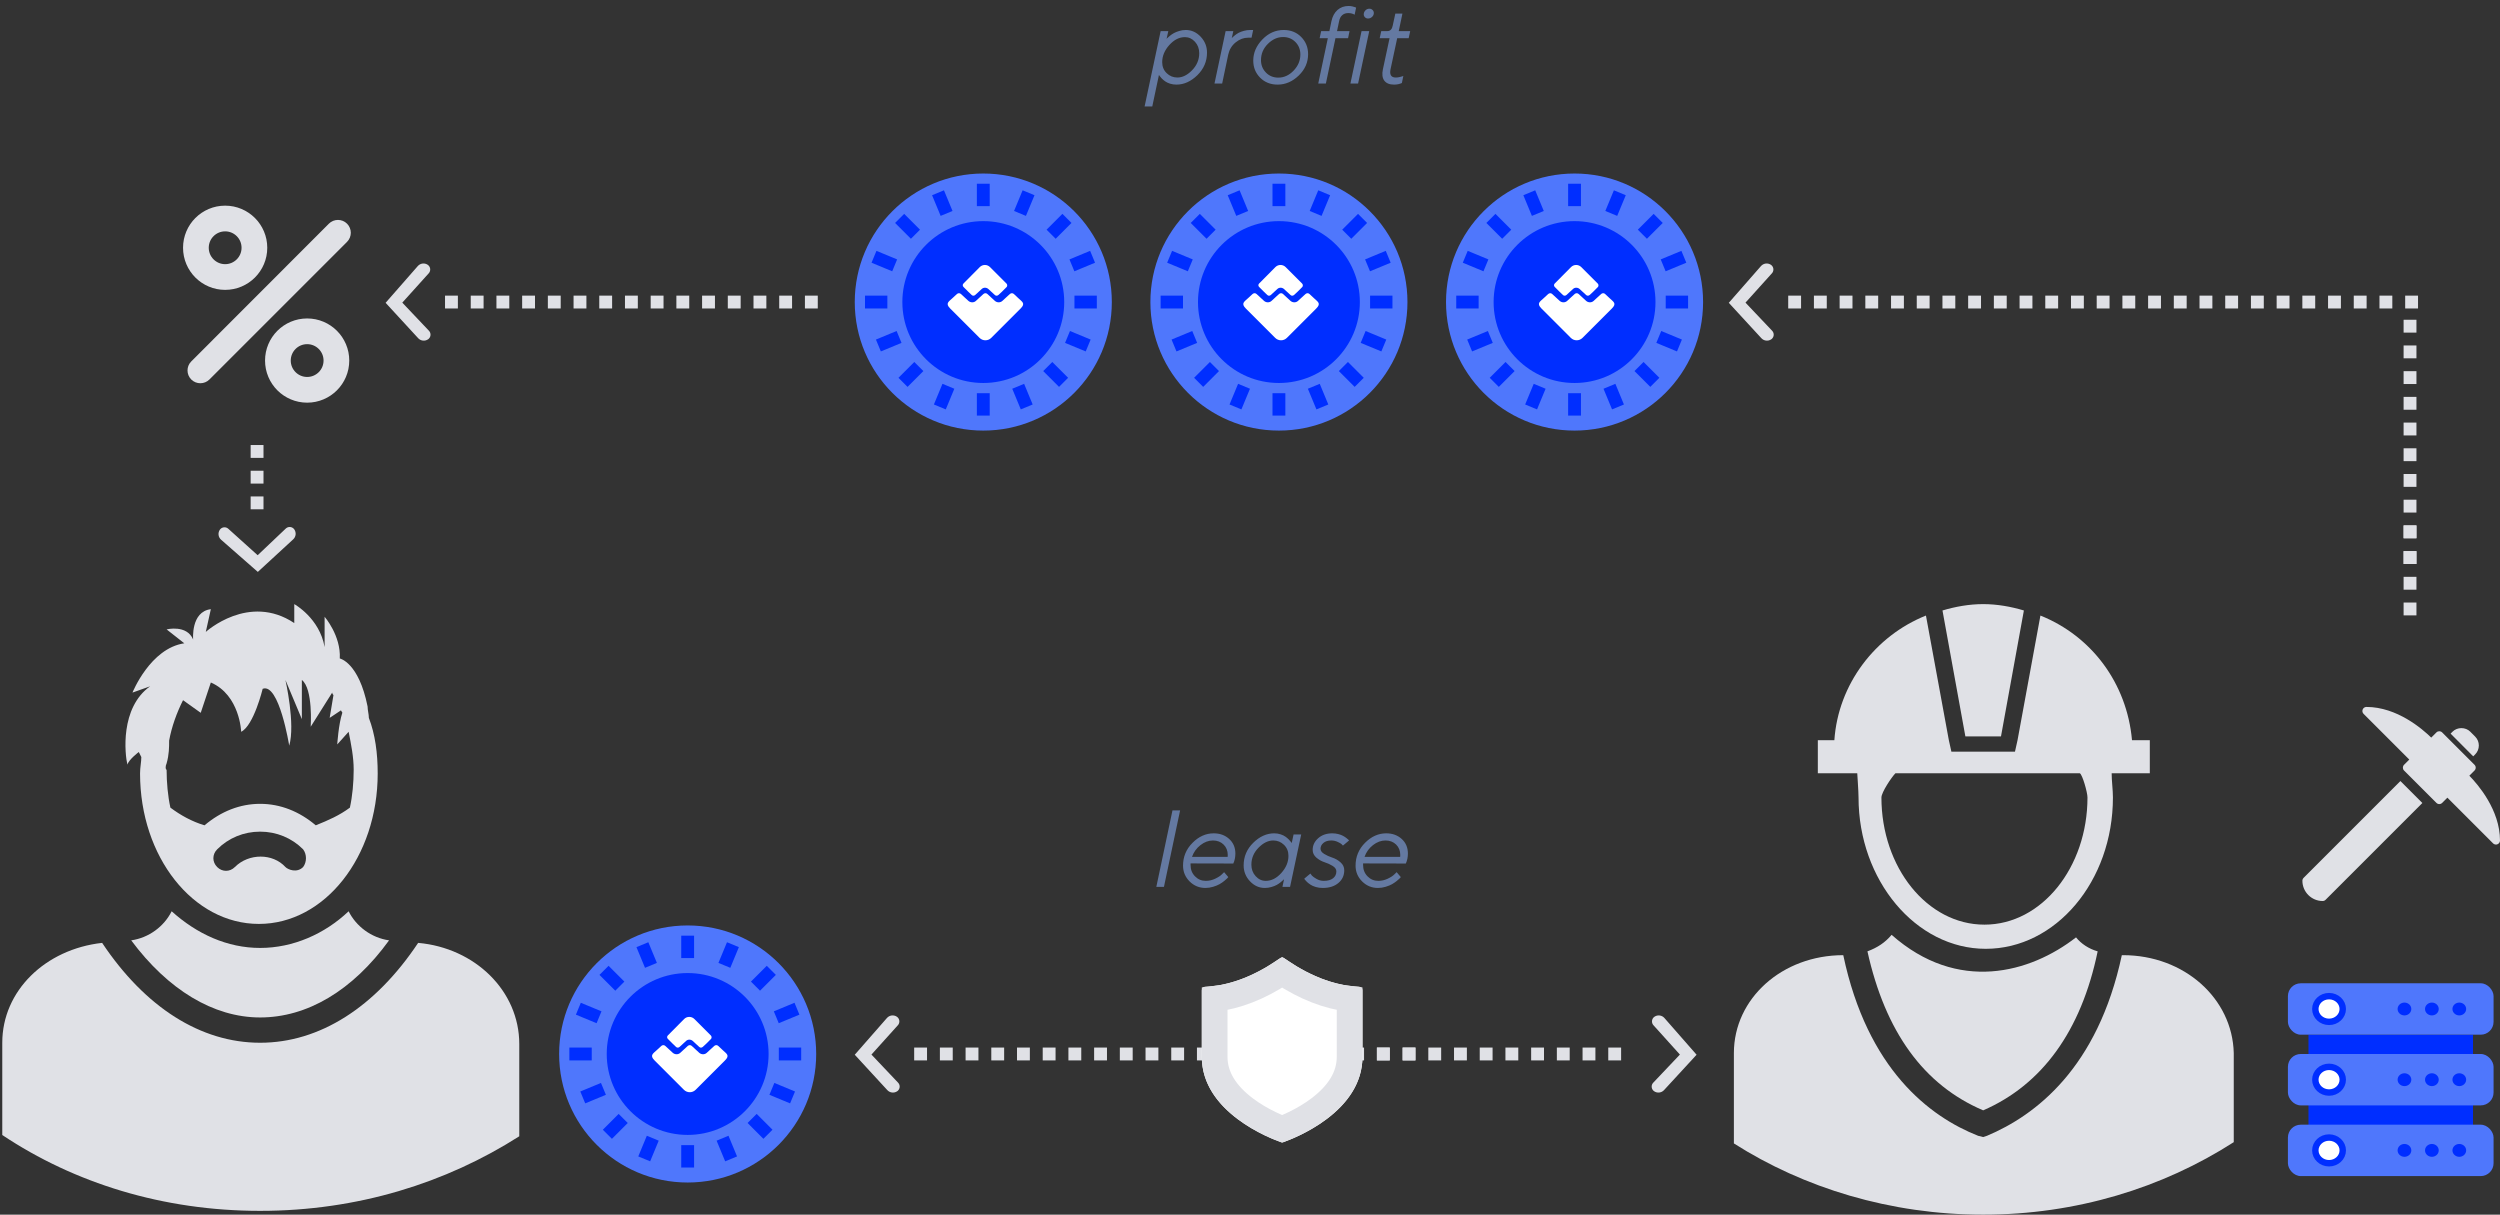 <svg xmlns="http://www.w3.org/2000/svg" xmlns:xlink="http://www.w3.org/1999/xlink" width="100%" viewBox="0 0 389 189">
  <rect x="0" y="0" width="389" height="189" fill="#333333" stroke="none"/>
  <defs>
    <path id="leasing_scheme-a" d="M24.467,4.531 C21.354,4.42 17.369,3.309 12.821,0.101 C12.629,-0.034 12.371,-0.034 12.179,0.101 C7.631,3.309 3.646,4.42 0.533,4.531 C0.236,4.542 0,4.785 0,5.08 C0,6.351 0,9.86 0,15.439 C0,24.112 10.769,28.18 12.316,28.719 C12.435,28.76 12.565,28.76 12.685,28.719 C14.233,28.179 25,24.11 25,15.439 C25,9.86 25,6.351 25,5.08 C25,4.785 24.765,4.542 24.467,4.531 Z"/>
  </defs>
  <g fill="none" fill-rule="evenodd">
    <path fill="#6479A1" d="M183.625 126.097L182.438 126.097 179.923 138 181.11 138 183.625 126.097zM187.617 137.062C188.127 137.062 188.619 136.949 189.095 136.722 189.571 136.495 189.917 136.268 190.133 136.041L190.473 135.709 191.12 136.473C191.087 136.517 191.036 136.579 190.967 136.659 190.898 136.74 190.744 136.875 190.506 137.066 190.268 137.257 190.022 137.426 189.767 137.573 189.513 137.719 189.184 137.855 188.78 137.979 188.376 138.104 187.972 138.166 187.568 138.166 186.605 138.166 185.783 137.827 185.102 137.149 184.422 136.471 184.081 135.651 184.081 134.688 184.081 133.316 184.571 132.135 185.551 131.148 186.53 130.16 187.631 129.666 188.854 129.666 189.817 129.666 190.62 129.958 191.261 130.542 191.903 131.126 192.224 131.882 192.224 132.812 192.224 133.388 192.116 133.905 191.901 134.364L185.252 134.348 185.252 134.597C185.252 135.299 185.481 135.886 185.941 136.356 186.4 136.827 186.959 137.062 187.617 137.062zM188.738 130.778C188.057 130.778 187.409 131.019 186.792 131.5 186.175 131.982 185.736 132.591 185.476 133.327L191.021 133.327C191.032 133.26 191.037 133.163 191.037 133.036 191.037 132.378 190.822 131.837 190.39 131.413 189.958 130.99 189.408 130.778 188.738 130.778zM196.948 137.062C197.833 137.062 198.644 136.651 199.38 135.829 200.116 135.008 200.484 134.121 200.484 133.169 200.484 132.477 200.251 131.906 199.786 131.455 199.322 131.004 198.765 130.778 198.118 130.778 197.327 130.778 196.562 131.155 195.823 131.907 195.084 132.66 194.715 133.54 194.715 134.547 194.715 135.25 194.936 135.845 195.379 136.332 195.821 136.819 196.344 137.062 196.948 137.062zM199.546 138L199.803 136.796C199.77 136.83 199.724 136.877 199.666 136.938 199.608 136.998 199.479 137.109 199.28 137.27 199.081 137.43 198.875 137.57 198.662 137.689 198.449 137.808 198.175 137.917 197.84 138.017 197.505 138.116 197.161 138.166 196.806 138.166 195.921 138.166 195.15 137.819 194.495 137.124 193.839 136.43 193.511 135.607 193.511 134.655 193.511 133.293 194.009 132.122 195.005 131.139 196.001 130.157 197.089 129.666 198.267 129.666 198.616 129.666 198.947 129.717 199.259 129.82 199.572 129.922 199.831 130.048 200.035 130.197 200.24 130.347 200.416 130.497 200.562 130.65 200.709 130.802 200.818 130.928 200.89 131.027L200.99 131.185 201.281 129.84 202.468 129.84 200.733 138 199.546 138zM209.913 130.778L209.805 130.654C209.739 130.587 209.632 130.497 209.486 130.384 209.339 130.271 209.166 130.16 208.967 130.052 208.768 129.944 208.52 129.853 208.224 129.778 207.928 129.703 207.622 129.666 207.307 129.666 206.416 129.666 205.684 129.919 205.111 130.426 204.539 130.932 204.252 131.536 204.252 132.239 204.252 132.715 204.445 133.118 204.829 133.447 205.214 133.776 205.636 134.014 206.095 134.161 206.554 134.308 206.976 134.5 207.361 134.738 207.745 134.976 207.938 135.258 207.938 135.584 207.938 136.027 207.769 136.384 207.431 136.655 207.094 136.926 206.612 137.062 205.987 137.062 205.578 137.062 205.194 136.958 204.837 136.751 204.48 136.543 204.248 136.376 204.14 136.249 204.032 136.121 203.951 136.013 203.895 135.925L202.941 136.722 203.04 136.879C203.112 136.979 203.224 137.099 203.376 137.24 203.529 137.382 203.71 137.521 203.92 137.66 204.13 137.798 204.402 137.917 204.734 138.017 205.066 138.116 205.425 138.166 205.813 138.166 206.831 138.166 207.644 137.909 208.253 137.394 208.862 136.879 209.166 136.221 209.166 135.418 209.166 134.931 208.973 134.518 208.585 134.178 208.198 133.837 207.774 133.594 207.315 133.447 206.856 133.3 206.434 133.109 206.049 132.874 205.665 132.639 205.472 132.369 205.472 132.065 205.472 131.716 205.623 131.415 205.925 131.16 206.226 130.906 206.632 130.778 207.141 130.778 207.489 130.778 207.823 130.852 208.141 130.998 208.459 131.145 208.664 131.264 208.755 131.355 208.847 131.447 208.914 131.52 208.959 131.575L209.913 130.778zM214.462 137.062C214.971 137.062 215.464 136.949 215.94 136.722 216.416 136.495 216.762 136.268 216.977 136.041L217.318 135.709 217.965 136.473C217.932 136.517 217.881 136.579 217.812 136.659 217.742 136.74 217.589 136.875 217.351 137.066 217.113 137.257 216.867 137.426 216.612 137.573 216.358 137.719 216.028 137.855 215.624 137.979 215.22 138.104 214.816 138.166 214.412 138.166 213.449 138.166 212.628 137.827 211.947 137.149 211.266 136.471 210.926 135.651 210.926 134.688 210.926 133.316 211.416 132.135 212.395 131.148 213.375 130.16 214.476 129.666 215.699 129.666 216.662 129.666 217.464 129.958 218.106 130.542 218.748 131.126 219.069 131.882 219.069 132.812 219.069 133.388 218.961 133.905 218.745 134.364L212.096 134.348 212.096 134.597C212.096 135.299 212.326 135.886 212.785 136.356 213.245 136.827 213.804 137.062 214.462 137.062zM215.583 130.778C214.902 130.778 214.253 131.019 213.636 131.5 213.019 131.982 212.581 132.591 212.321 133.327L217.866 133.327C217.877 133.26 217.882 133.163 217.882 133.036 217.882 132.378 217.666 131.837 217.235 131.413 216.803 130.99 216.252 130.778 215.583 130.778zM184.374 5.778C183.489 5.778 182.678 6.189 181.942 7.011 181.206 7.833 180.838 8.72 180.838 9.671 180.838 10.363 181.07 10.934 181.535 11.385 182 11.836 182.556 12.062 183.204 12.062 183.995 12.062 184.759 11.683 185.495 10.925 186.231 10.167 186.599 9.284 186.599 8.277 186.599 7.574 186.379 6.982 185.939 6.5 185.499 6.019 184.977 5.778 184.374 5.778zM181.792 4.84L181.519 6.044C181.552 6.011 181.597 5.964 181.656 5.903 181.714 5.842 181.841 5.731 182.037 5.571 182.234 5.41 182.44 5.271 182.656 5.152 182.872 5.033 183.147 4.922 183.482 4.82 183.817 4.717 184.158 4.666 184.507 4.666 185.392 4.666 186.164 5.015 186.823 5.712 187.481 6.409 187.811 7.234 187.811 8.186 187.811 9.547 187.311 10.717 186.312 11.697 185.313 12.676 184.225 13.166 183.046 13.166 182.697 13.166 182.367 13.116 182.054 13.017 181.741 12.917 181.483 12.792 181.278 12.643 181.073 12.494 180.897 12.343 180.751 12.191 180.604 12.038 180.498 11.913 180.431 11.813L180.332 11.655 179.294 16.569 178.099 16.569 180.597 4.84 181.792 4.84zM194.991 4.666L194.551 4.666C194.202 4.666 193.863 4.712 193.534 4.803 193.205 4.894 192.935 4.997 192.725 5.11 192.514 5.224 192.319 5.354 192.139 5.5 191.96 5.647 191.841 5.749 191.782 5.807 191.724 5.865 191.684 5.911 191.662 5.944L191.903 4.84 190.708 4.84 188.973 13 190.168 13 191.114 8.493C191.286 7.712 191.672 7.079 192.272 6.592 192.873 6.105 193.524 5.861 194.227 5.861L194.742 5.861 194.991 4.666zM198.9 12.079C199.797 12.079 200.594 11.713 201.291 10.983 201.988 10.252 202.337 9.417 202.337 8.476 202.337 7.707 202.081 7.062 201.569 6.542 201.057 6.022 200.417 5.762 199.647 5.762 198.784 5.762 197.996 6.116 197.282 6.824 196.568 7.533 196.211 8.379 196.211 9.364 196.211 10.122 196.467 10.764 196.979 11.29 197.491 11.816 198.131 12.079 198.9 12.079zM195.007 9.431C195.007 8.219 195.48 7.122 196.427 6.139 197.373 5.157 198.48 4.666 199.747 4.666 200.848 4.666 201.756 5.03 202.47 5.758 203.184 6.485 203.541 7.375 203.541 8.426 203.541 9.705 203.054 10.814 202.08 11.755 201.106 12.696 200.013 13.166 198.801 13.166 197.7 13.166 196.792 12.806 196.078 12.087 195.364 11.368 195.007 10.482 195.007 9.431zM209.99 4.84L209.758 5.944 207.799 5.944 206.305 13 205.118 13 206.612 5.944 205.333 5.944 205.574 4.84 206.853 4.84 207.168 3.313C207.328 2.555 207.644 1.968 208.114 1.553 208.585 1.138 209.16.931 209.841.931 210.046.931 210.243.953 210.434.997 210.625 1.041 210.773 1.086 210.878 1.13L211.011 1.188 210.779 2.292C210.508 2.12 210.173 2.035 209.774 2.035 209.409 2.035 209.102 2.143 208.853 2.358 208.604 2.574 208.441 2.892 208.363 3.313L208.04 4.84 209.99 4.84zM212.198 2.242C212.198 2.414 212.263 2.563 212.393 2.69 212.523 2.818 212.68 2.881 212.862 2.881 213.1 2.881 213.311 2.797 213.493 2.628 213.676 2.459 213.767 2.256 213.767 2.018 213.767 1.835 213.699 1.679 213.564 1.549 213.428 1.419 213.269 1.354 213.086 1.354 212.837 1.354 212.627 1.443 212.456 1.62 212.284 1.797 212.198 2.004 212.198 2.242zM210.123 13L211.858 4.84 213.053 4.84 211.318 13 210.123 13zM216.706 3.994C216.595 4.558 216.313 4.84 215.859 4.84L214.921 4.84 214.68 5.944 216.216 5.944 215.178 10.792C215.018 11.55 215.091 12.135 215.398 12.548 215.705 12.96 216.21 13.166 216.913 13.166 217.339 13.172 217.746 13.089 218.133 12.917L218.357 11.813 218.2 11.879C218.1 11.913 217.953 11.951 217.76 11.996 217.566 12.04 217.378 12.062 217.195 12.062 216.47 12.068 216.194 11.644 216.365 10.792L217.403 5.944 219.188 5.944 219.428 4.84 217.644 4.84 218.216 2.118 217.112 2.118 216.706 3.994z"/>
    <g fill="#E0E1E6" fill-rule="nonzero" transform="translate(269 94)">
      <path d="M25.333,51.458 C24.344,52.646 23.156,53.438 21.573,54.031 C24.344,66.5 30.281,74.812 39.583,78.771 C48.688,74.812 54.823,66.5 57.396,54.031 C56.01,53.635 54.823,52.844 54.031,51.854 C46.906,57.396 35.625,60.562 25.333,51.458 Z"/>
      <path d="M61.354 54.625L61.156 54.625C57.396 72.24 47.698 79.562 40.177 82.729L39.583 82.927 38.792 82.729C31.271 79.76 21.573 72.438 17.812 54.625L17.812 54.625C8.312 54.625.792 61.354.792 69.865L.792 83.917C11.677 90.844 25.135 95 39.583 95 54.031 95 67.49 90.844 78.573 83.719L78.573 69.865C78.375 61.354 70.854 54.625 61.354 54.625zM65.312 21.177L62.74 21.177C61.948 12.271 56.406 4.948 48.49 1.781L44.927 21.177 44.531 22.958 34.635 22.958 34.24 21.177 30.677 1.781C22.76 4.948 17.021 12.469 16.427 21.177L13.854 21.177 13.854 26.323 19.99 26.323C19.99 26.521 20.188 29.094 20.188 30.083 20.188 42.948 29.094 53.635 39.979 53.635 50.865 53.635 59.771 43.146 59.771 30.083 59.771 28.896 59.573 27.51 59.573 26.323L65.51 26.323 65.51 21.177 65.312 21.177zM55.812 30.083C55.812 40.969 48.688 49.875 39.781 49.875 30.875 49.875 23.75 40.969 23.75 30.083 23.75 29.292 25.333 26.917 25.927 26.323L54.625 26.323C55.021 26.521 55.812 29.292 55.812 30.083z"/>
      <path d="M42.354,20.583 L45.917,0.99 C43.938,0.396 41.76,0 39.583,0 C37.406,0 35.229,0.396 33.25,0.99 L36.812,20.583 L42.354,20.583 Z"/>
    </g>
    <g fill="#E0E1E6" fill-rule="nonzero" transform="matrix(-1 0 0 1 389 110)">
      <path d="M21.365.389C21.268.154 21.038 0 20.783 0 16.007 0 12.023 3.473 10.701 4.771L9.892 3.964C9.647 3.718 9.247 3.718 9.002 3.964L3.964 9.002C3.718 9.247 3.718 9.647 3.964 9.892L4.771 10.701C3.472 12.023 0 16.006 0 20.784 0 21.038.154 21.268.389 21.365.467 21.398.549 21.413.63 21.413.793 21.413.955 21.349 1.076 21.229L8.187 14.118 9 14.932C9.246 15.177 9.645 15.177 9.891 14.932L14.929 9.894C15.175 9.648 15.175 9.249 14.929 9.003L14.115 8.189 21.226 1.078C21.409.896 21.463.625 21.365.389zM30.562 26.598L15.495 11.53 12.079 14.947 27.146 30.014C27.264 30.133 27.425 30.198 27.592 30.198 29.331 30.198 30.747 28.782 30.747 27.043 30.746 26.875 30.679 26.715 30.562 26.598zM4.167 7.687L7.687 4.152 7.385 3.849C6.649 3.11 5.363 3.11 4.627 3.849L3.865 4.614C3.497 4.984 3.294 5.476 3.294 6 3.294 6.523 3.497 7.014 3.865 7.385L4.167 7.687z"/>
    </g>
    <g fill="#E0E1E6" transform="translate(133 158)">
      <path fill-rule="nonzero" d="M124.38,11.796 L124.38,11.796 L124.38,11.796 C124.865,12.13 125.522,12.056 125.921,11.623 L130.989,6.117 L125.982,0.402 L125.982,0.402 C125.593,-0.041 124.938,-0.13 124.446,0.194 L124.446,0.194 L124.446,0.194 C124.039,0.462 123.926,1.009 124.193,1.416 C124.218,1.454 124.245,1.489 124.275,1.522 L128.392,6.091 L124.241,10.47 L124.241,10.47 C123.907,10.822 123.922,11.377 124.274,11.71 C124.307,11.741 124.342,11.77 124.38,11.796 Z"/>
      <path fill-rule="nonzero" d="M0.38,11.796 L0.38,11.796 L0.38,11.796 C0.865,12.13 1.522,12.056 1.921,11.623 L6.989,6.117 L1.982,0.402 L1.982,0.402 C1.593,-0.041 0.938,-0.13 0.446,0.194 L0.446,0.194 L0.446,0.194 C0.039,0.462 -0.074,1.009 0.193,1.416 C0.218,1.454 0.245,1.489 0.275,1.522 L4.392,6.091 L0.241,10.47 L0.241,10.47 C-0.093,10.822 -0.078,11.377 0.274,11.71 C0.307,11.741 0.342,11.77 0.38,11.796 Z" transform="matrix(-1 0 0 1 6.989 0)"/>
      <g transform="translate(9 5)">
        <rect width="2" height="2" x="76.246"/>
        <rect width="2" height="2" x="72.246"/>
        <rect width="2" height="2" x="68.246"/>
        <rect width="2" height="2" x="64.246"/>
        <rect width="2" height="2" x="60.246"/>
        <rect width="2" height="2" x="56.246"/>
        <rect width="2" height="2" x="52.246"/>
        <rect width="2" height="2" x="48.246"/>
        <rect width="2" height="2" x="44.246"/>
        <rect width="2" height="2" x="40.246"/>
        <rect width="2" height="2" x="36.246"/>
        <rect width="2" height="2" x="32.246"/>
        <rect width="2" height="2" x="28.246"/>
        <rect width="2" height="2" x="24.246"/>
        <rect width="2" height="2" x="20.246"/>
        <rect width="2" height="2" x="16.246"/>
        <rect width="2" height="2" x="12.246"/>
        <rect width="2" height="2" x="8.246"/>
        <rect width="2" height="2" x="4.246"/>
        <rect width="2" height="2" x=".246"/>
        <rect width="2" height="2" x="108.246"/>
        <rect width="2" height="2" x="104.246"/>
        <rect width="2" height="2" x="100.246"/>
        <rect width="2" height="2" x="96.246"/>
        <rect width="2" height="2" x="92.246"/>
        <rect width="2" height="2" x="88.246"/>
        <rect width="2" height="2" x="84.246"/>
        <rect width="2" height="2" x="80.246"/>
        <rect width="2" height="2" x="76.246"/>
        <rect width="2" height="2" x="72.246"/>
      </g>
    </g>
    <g fill="#E0E1E6" transform="translate(60 41)">
      <path fill-rule="nonzero" d="M0.38,11.796 L0.38,11.796 L0.38,11.796 C0.865,12.13 1.522,12.056 1.921,11.623 L6.989,6.117 L1.982,0.402 L1.982,0.402 C1.593,-0.041 0.938,-0.13 0.446,0.194 L0.446,0.194 L0.446,0.194 C0.039,0.462 -0.074,1.009 0.193,1.416 C0.218,1.454 0.245,1.489 0.275,1.522 L4.392,6.091 L0.241,10.47 L0.241,10.47 C-0.093,10.822 -0.078,11.377 0.274,11.71 C0.307,11.741 0.342,11.77 0.38,11.796 Z" transform="matrix(-1 0 0 1 6.989 0)"/>
      <rect width="2" height="2" x="65.246" y="5"/>
      <rect width="2" height="2" x="61.246" y="5"/>
      <rect width="2" height="2" x="57.246" y="5"/>
      <rect width="2" height="2" x="53.246" y="5"/>
      <rect width="2" height="2" x="49.246" y="5"/>
      <rect width="2" height="2" x="45.246" y="5"/>
      <rect width="2" height="2" x="41.246" y="5"/>
      <rect width="2" height="2" x="37.246" y="5"/>
      <rect width="2" height="2" x="33.246" y="5"/>
      <rect width="2" height="2" x="29.246" y="5"/>
      <rect width="2" height="2" x="25.246" y="5"/>
      <rect width="2" height="2" x="21.246" y="5"/>
      <rect width="2" height="2" x="17.246" y="5"/>
      <rect width="2" height="2" x="13.246" y="5"/>
      <rect width="2" height="2" x="9.246" y="5"/>
    </g>
    <path fill="#E0E1E6" fill-rule="nonzero" d="M269.38,52.796 L269.38,52.796 L269.38,52.796 C269.865,53.13 270.522,53.056 270.921,52.623 L275.989,47.117 L270.982,41.402 L270.982,41.402 C270.593,40.959 269.938,40.87 269.446,41.194 L269.446,41.194 L269.446,41.194 C269.039,41.462 268.926,42.009 269.193,42.416 C269.218,42.454 269.245,42.489 269.275,42.522 L273.392,47.091 L269.241,51.47 L269.241,51.47 C268.907,51.822 268.922,52.377 269.274,52.71 C269.307,52.741 269.342,52.77 269.38,52.796 Z" transform="matrix(-1 0 0 1 544.989 0)"/>
    <rect width="2" height="2" x="334.246" y="46" fill="#E0E1E6"/>
    <rect width="2" height="2" x="330.246" y="46" fill="#E0E1E6"/>
    <rect width="2" height="2" x="326.246" y="46" fill="#E0E1E6"/>
    <rect width="2" height="2" x="322.246" y="46" fill="#E0E1E6"/>
    <rect width="2" height="2" x="318.246" y="46" fill="#E0E1E6"/>
    <rect width="2" height="2" x="314.246" y="46" fill="#E0E1E6"/>
    <rect width="2" height="2" x="310.246" y="46" fill="#E0E1E6"/>
    <rect width="2" height="2" x="306.246" y="46" fill="#E0E1E6"/>
    <rect width="2" height="2" x="302.246" y="46" fill="#E0E1E6"/>
    <rect width="2" height="2" x="370.246" y="46" fill="#E0E1E6"/>
    <rect width="2" height="2" x="374.246" y="46" fill="#E0E1E6"/>
    <rect width="2" height="2" x="366.246" y="46" fill="#E0E1E6"/>
    <rect width="2" height="2" x="362.246" y="46" fill="#E0E1E6"/>
    <rect width="2" height="2" x="358.246" y="46" fill="#E0E1E6"/>
    <rect width="2" height="2" x="354.246" y="46" fill="#E0E1E6"/>
    <rect width="2" height="2" x="350.246" y="46" fill="#E0E1E6"/>
    <rect width="2" height="2" x="346.246" y="46" fill="#E0E1E6"/>
    <rect width="2" height="2" x="342.246" y="46" fill="#E0E1E6"/>
    <rect width="2" height="2" x="338.246" y="46" fill="#E0E1E6"/>
    <rect width="2" height="2" x="298.246" y="46" fill="#E0E1E6"/>
    <rect width="2" height="2" x="294.246" y="46" fill="#E0E1E6"/>
    <rect width="2" height="2" x="290.246" y="46" fill="#E0E1E6"/>
    <rect width="2" height="2" x="286.246" y="46" fill="#E0E1E6"/>
    <rect width="2" height="2" x="282.246" y="46" fill="#E0E1E6"/>
    <rect width="2" height="2" x="278.246" y="46" fill="#E0E1E6"/>
    <g fill="#E0E1E6" transform="translate(34 69)">
      <path fill-rule="nonzero" d="M2.888,22.288 L2.888,22.288 L2.888,22.288 C3.373,22.622 4.03,22.548 4.428,22.115 L9.497,16.609 L4.489,10.895 L4.489,10.895 C4.101,10.452 3.446,10.363 2.954,10.686 L2.954,10.686 L2.954,10.686 C2.546,10.954 2.433,11.501 2.701,11.909 C2.726,11.946 2.753,11.981 2.783,12.014 L6.9,16.583 L2.748,20.962 L2.748,20.962 C2.415,21.314 2.43,21.869 2.781,22.202 C2.815,22.234 2.85,22.262 2.888,22.288 Z" transform="matrix(0 1 1 0 -10.492 10.492)"/>
      <rect width="2" height="2" x="5" y="8.246" transform="matrix(0 1 1 0 -3.246 3.246)"/>
      <rect width="2" height="2" x="5" y="4.246" transform="matrix(0 1 1 0 .754 -.754)"/>
      <rect width="2" height="2" x="5" y=".246" transform="matrix(0 1 1 0 4.754 -4.754)"/>
    </g>
    <rect width="2" height="2" x="374" y="81.754" fill="#E0E1E6" transform="rotate(-90 375 82.754)"/>
    <rect width="2" height="2" x="374" y="85.754" fill="#E0E1E6" transform="rotate(-90 375 86.754)"/>
    <rect width="2" height="2" x="374" y="89.754" fill="#E0E1E6" transform="rotate(-90 375 90.754)"/>
    <rect width="2" height="2" x="374" y="93.754" fill="#E0E1E6" transform="rotate(-90 375 94.754)"/>
    <rect width="2" height="2" x="374" y="49.754" fill="#E0E1E6" transform="rotate(-90 375 50.754)"/>
    <rect width="2" height="2" x="374" y="53.754" fill="#E0E1E6" transform="rotate(-90 375 54.754)"/>
    <rect width="2" height="2" x="374" y="57.754" fill="#E0E1E6" transform="rotate(-90 375 58.754)"/>
    <rect width="2" height="2" x="374" y="61.754" fill="#E0E1E6" transform="rotate(-90 375 62.754)"/>
    <rect width="2" height="2" x="374" y="65.754" fill="#E0E1E6" transform="rotate(-90 375 66.754)"/>
    <rect width="2" height="2" x="374" y="69.754" fill="#E0E1E6" transform="rotate(-90 375 70.754)"/>
    <rect width="2" height="2" x="374" y="73.754" fill="#E0E1E6" transform="rotate(-90 375 74.754)"/>
    <rect width="2" height="2" x="374" y="77.754" fill="#E0E1E6" transform="rotate(-90 375 78.754)"/>
    <rect width="2" height="2" x="374" y="81.754" fill="#E0E1E6" transform="rotate(-90 375 82.754)"/>
    <rect width="2" height="2" x="374" y="85.754" fill="#E0E1E6" transform="rotate(-90 375 86.754)"/>
    <g fill-rule="nonzero" transform="translate(187 149)">
      <use fill="#FFF" fill-rule="evenodd" xlink:href="#leasing_scheme-a"/>
      <path stroke="#E0E1E6" stroke-width="4" d="M23,6.425 C19.664,6.042 16.123,4.705 12.5,2.304 C8.874,4.707 5.333,6.042 2,6.425 C2,8.322 2,9.366 2,15.439 C2,18.549 3.725,21.235 6.779,23.53 C7.954,24.413 9.257,25.182 10.609,25.835 C11.314,26.176 11.957,26.45 12.5,26.657 C13.046,26.448 13.688,26.175 14.392,25.835 C15.744,25.182 17.047,24.412 18.221,23.529 C21.275,21.234 23,18.548 23,15.439 C23,9.366 23,8.322 23,6.425 Z"/>
    </g>
    <g fill="#E0E1E6" fill-rule="nonzero" transform="translate(0 94)">
      <path d="M54.246,47.795 C50.509,51.335 45.592,53.499 40.478,53.499 C35.364,53.499 30.644,51.335 26.71,47.795 C25.53,50.155 23.17,51.925 20.416,52.319 C26.12,59.99 33.201,64.317 40.478,64.317 C47.756,64.317 54.836,60.186 60.54,52.319 C57.787,51.925 55.427,50.155 54.246,47.795 Z"/>
      <path d="M65.064 52.712C58.377 62.743 49.723 68.251 40.478 68.251 31.234 68.251 22.58 62.743 15.892 52.712 7.041 53.696.354 60.186.354 68.251L.354 82.609C11.565 90.083 25.333 94.41 40.478 94.41 55.623 94.41 69.391 90.083 80.799 82.805L80.799 68.447C80.799 60.186 73.915 53.499 65.064 52.712zM19.826 24.979C20.023 24.193 21.596 23.012 21.596 23.012L21.99 23.799C21.99 24.586 21.793 25.373 21.793 26.356 21.793 39.337 30.054 49.762 40.282 49.762 50.509 49.762 58.77 39.337 58.77 26.356 58.77 23.209 58.377 20.259 57.393 17.702 57.393 17.112 57.197 16.522 57.197 15.932 55.82 9.048 52.87 8.458 52.87 8.458 53.066 4.917 50.509 1.967 50.509 1.967L50.509 6.687C49.723 2.164 45.789 0 45.789 0L45.789 2.95C38.708-1.77 32.021 4.327 32.021 4.327L32.807.787C29.66 1.18 30.054 5.507 30.054 5.507 29.07 3.147 25.923 3.934 25.923 3.934L28.677 6.097C23.366 6.884 20.613 13.768 20.613 13.768L23.366 12.785C18.646 16.128 19.433 23.406 19.826 24.979zM47.166 40.911C46.182 41.894 44.805 41.304 44.412 40.911 42.445 38.747 38.708 38.747 36.545 40.911 35.758 41.698 34.578 41.698 33.791 40.911 33.004 40.124 33.004 38.944 33.791 38.157 35.561 36.387 37.921 35.404 40.478 35.404 43.035 35.404 45.395 36.387 47.166 38.157 47.756 38.944 47.756 40.124 47.166 40.911zM25.923 24.783C26.317 23.406 26.317 22.226 26.317 21.242 26.71 19.079 27.497 16.915 28.48 14.948L31.234 16.915 32.807 12.195C37.331 14.161 37.528 19.865 37.528 19.865 39.495 18.882 40.872 13.178 40.872 13.178 43.429 12.195 45.002 22.029 45.002 22.029 45.986 18.685 44.412 11.801 44.412 11.801L46.969 17.899 46.969 11.801C48.739 13.178 48.346 19.079 48.346 19.079L51.689 13.768C51.689 13.965 51.886 14.161 51.886 14.161L51.296 17.702 53.066 16.522C53.066 16.718 53.263 16.718 53.263 16.915 52.673 18.685 52.476 21.832 52.476 21.832L54.246 19.865C54.64 21.832 55.033 23.799 55.033 25.766 55.033 27.733 54.836 29.896 54.443 31.667 52.87 32.847 51.099 33.634 49.133 34.42 46.576 32.257 43.625 31.077 40.478 31.077 37.331 31.077 34.381 32.257 31.824 34.42 29.857 33.83 28.087 32.847 26.513 31.667 26.12 29.896 25.923 27.733 25.923 25.766 25.727 25.766 25.727 25.176 25.923 24.783zM19.826 24.979C19.826 25.176 19.826 25.373 19.826 25.373 19.826 25.176 19.826 25.176 19.826 24.979z"/>
    </g>
    <g transform="translate(87 144)">
      <circle cx="20" cy="20" r="20" fill="#4F77FC"/>
      <circle cx="20" cy="20" r="12.593" fill="#002EFF"/>
      <g fill="#FFF" transform="translate(14.222 14.222)">
        <path d="M9.385,2.897 L6.825,0.337 C6.384,-0.104 5.671,-0.104 5.23,0.337 L2.691,2.897 C2.544,3.044 2.544,3.275 2.691,3.422 L3.467,4.198 L3.971,4.681 C4.118,4.828 4.349,4.828 4.516,4.681 L5.545,3.736 C5.818,3.484 6.258,3.484 6.552,3.736 L7.58,4.681 C7.727,4.828 7.958,4.828 8.126,4.681 L8.651,4.198 L9.427,3.422 C9.532,3.275 9.532,3.044 9.385,2.897 Z"/>
        <path d="M0.623,6.777 L5.197,11.351 C5.7,11.854 6.514,11.854 7.017,11.351 L11.591,6.777 C12.381,5.987 11.83,5.748 11.256,5.197 L10.537,4.526 C10.369,4.359 10.106,4.359 9.914,4.526 L8.741,5.604 C8.43,5.891 7.927,5.891 7.591,5.604 L6.418,4.526 C6.25,4.359 5.987,4.359 5.795,4.526 L4.622,5.604 C4.311,5.891 3.808,5.891 3.472,5.604 L2.299,4.526 C2.131,4.359 1.868,4.359 1.676,4.526 L1.03,5.125 C0.431,5.7 -0.192,5.963 0.623,6.777 Z"/>
      </g>
      <g stroke="#002EFF" stroke-linecap="square" stroke-width="2" transform="translate(2.222 2.222)">
        <path d="M32.963 17.778L34.444 17.778M.37 17.778L1.852 17.778"/>
        <path d="M17.037,33.704 L18.519,33.704" transform="rotate(90 17.778 33.704)"/>
        <path d="M17.037,1.111 L18.519,1.111" transform="rotate(90 17.778 1.111)"/>
        <path d="M28.298,29.039 L29.78,29.039" transform="rotate(45 29.04 29.04)"/>
        <path d="M5.252,5.993 L6.733,5.993" transform="rotate(45 5.993 5.993)"/>
        <path d="M5.776,29.039 L7.257,29.039" transform="rotate(135 6.516 29.04)"/>
        <path d="M28.822,5.993 L30.304,5.993" transform="rotate(135 29.563 5.993)"/>
        <path d="M31.751,23.872 L33.232,23.872" transform="rotate(22.5 32.491 23.872)"/>
        <path d="M1.639,11.4 L3.121,11.4" transform="rotate(22.5 2.38 11.4)"/>
        <path d="M10.942,32.491 L12.424,32.491" transform="rotate(112.5 11.683 32.491)"/>
        <path d="M23.415,2.38 L24.897,2.38" transform="rotate(112.5 24.156 2.38)"/>
        <path d="M23.132,32.491 L24.613,32.491" transform="rotate(67.5 23.872 32.491)"/>
        <path d="M10.659,2.38 L12.14,2.38" transform="rotate(67.5 11.4 2.38)"/>
        <path d="M2.323,23.872 L3.805,23.872" transform="rotate(157.5 3.064 23.872)"/>
        <path d="M32.435,11.4 L33.917,11.4" transform="rotate(157.5 33.176 11.4)"/>
      </g>
    </g>
    <g transform="translate(133 27)">
      <circle cx="20" cy="20" r="20" fill="#4F77FC"/>
      <circle cx="20" cy="20" r="12.593" fill="#002EFF"/>
      <g fill="#FFF" transform="translate(14.222 14.222)">
        <path d="M9.385,2.897 L6.825,0.337 C6.384,-0.104 5.671,-0.104 5.23,0.337 L2.691,2.897 C2.544,3.044 2.544,3.275 2.691,3.422 L3.467,4.198 L3.971,4.681 C4.118,4.828 4.349,4.828 4.516,4.681 L5.545,3.736 C5.818,3.484 6.258,3.484 6.552,3.736 L7.58,4.681 C7.727,4.828 7.958,4.828 8.126,4.681 L8.651,4.198 L9.427,3.422 C9.532,3.275 9.532,3.044 9.385,2.897 Z"/>
        <path d="M0.623,6.777 L5.197,11.351 C5.7,11.854 6.514,11.854 7.017,11.351 L11.591,6.777 C12.381,5.987 11.83,5.748 11.256,5.197 L10.537,4.526 C10.369,4.359 10.106,4.359 9.914,4.526 L8.741,5.604 C8.43,5.891 7.927,5.891 7.591,5.604 L6.418,4.526 C6.25,4.359 5.987,4.359 5.795,4.526 L4.622,5.604 C4.311,5.891 3.808,5.891 3.472,5.604 L2.299,4.526 C2.131,4.359 1.868,4.359 1.676,4.526 L1.03,5.125 C0.431,5.7 -0.192,5.963 0.623,6.777 Z"/>
      </g>
      <g stroke="#002EFF" stroke-linecap="square" stroke-width="2" transform="translate(2.222 2.222)">
        <path d="M32.963 17.778L34.444 17.778M.37 17.778L1.852 17.778"/>
        <path d="M17.037,33.704 L18.519,33.704" transform="rotate(90 17.778 33.704)"/>
        <path d="M17.037,1.111 L18.519,1.111" transform="rotate(90 17.778 1.111)"/>
        <path d="M28.298,29.039 L29.78,29.039" transform="rotate(45 29.04 29.04)"/>
        <path d="M5.252,5.993 L6.733,5.993" transform="rotate(45 5.993 5.993)"/>
        <path d="M5.776,29.039 L7.257,29.039" transform="rotate(135 6.516 29.04)"/>
        <path d="M28.822,5.993 L30.304,5.993" transform="rotate(135 29.563 5.993)"/>
        <path d="M31.751,23.872 L33.232,23.872" transform="rotate(22.5 32.491 23.872)"/>
        <path d="M1.639,11.4 L3.121,11.4" transform="rotate(22.5 2.38 11.4)"/>
        <path d="M10.942,32.491 L12.424,32.491" transform="rotate(112.5 11.683 32.491)"/>
        <path d="M23.415,2.38 L24.897,2.38" transform="rotate(112.5 24.156 2.38)"/>
        <path d="M23.132,32.491 L24.613,32.491" transform="rotate(67.5 23.872 32.491)"/>
        <path d="M10.659,2.38 L12.14,2.38" transform="rotate(67.5 11.4 2.38)"/>
        <path d="M2.323,23.872 L3.805,23.872" transform="rotate(157.5 3.064 23.872)"/>
        <path d="M32.435,11.4 L33.917,11.4" transform="rotate(157.5 33.176 11.4)"/>
      </g>
      <g transform="translate(46)">
        <circle cx="20" cy="20" r="20" fill="#4F77FC"/>
        <circle cx="20" cy="20" r="12.593" fill="#002EFF"/>
        <g fill="#FFF" transform="translate(14.222 14.222)">
          <path d="M9.385,2.897 L6.825,0.337 C6.384,-0.104 5.671,-0.104 5.23,0.337 L2.691,2.897 C2.544,3.044 2.544,3.275 2.691,3.422 L3.467,4.198 L3.971,4.681 C4.118,4.828 4.349,4.828 4.516,4.681 L5.545,3.736 C5.818,3.484 6.258,3.484 6.552,3.736 L7.58,4.681 C7.727,4.828 7.958,4.828 8.126,4.681 L8.651,4.198 L9.427,3.422 C9.532,3.275 9.532,3.044 9.385,2.897 Z"/>
          <path d="M0.623,6.777 L5.197,11.351 C5.7,11.854 6.514,11.854 7.017,11.351 L11.591,6.777 C12.381,5.987 11.83,5.748 11.256,5.197 L10.537,4.526 C10.369,4.359 10.106,4.359 9.914,4.526 L8.741,5.604 C8.43,5.891 7.927,5.891 7.591,5.604 L6.418,4.526 C6.25,4.359 5.987,4.359 5.795,4.526 L4.622,5.604 C4.311,5.891 3.808,5.891 3.472,5.604 L2.299,4.526 C2.131,4.359 1.868,4.359 1.676,4.526 L1.03,5.125 C0.431,5.7 -0.192,5.963 0.623,6.777 Z"/>
        </g>
        <g stroke="#002EFF" stroke-linecap="square" stroke-width="2" transform="translate(2.222 2.222)">
          <path d="M32.963 17.778L34.444 17.778M.37 17.778L1.852 17.778"/>
          <path d="M17.037,33.704 L18.519,33.704" transform="rotate(90 17.778 33.704)"/>
          <path d="M17.037,1.111 L18.519,1.111" transform="rotate(90 17.778 1.111)"/>
          <path d="M28.298,29.039 L29.78,29.039" transform="rotate(45 29.04 29.04)"/>
          <path d="M5.252,5.993 L6.733,5.993" transform="rotate(45 5.993 5.993)"/>
          <path d="M5.776,29.039 L7.257,29.039" transform="rotate(135 6.516 29.04)"/>
          <path d="M28.822,5.993 L30.304,5.993" transform="rotate(135 29.563 5.993)"/>
          <path d="M31.751,23.872 L33.232,23.872" transform="rotate(22.5 32.491 23.872)"/>
          <path d="M1.639,11.4 L3.121,11.4" transform="rotate(22.5 2.38 11.4)"/>
          <path d="M10.942,32.491 L12.424,32.491" transform="rotate(112.5 11.683 32.491)"/>
          <path d="M23.415,2.38 L24.897,2.38" transform="rotate(112.5 24.156 2.38)"/>
          <path d="M23.132,32.491 L24.613,32.491" transform="rotate(67.5 23.872 32.491)"/>
          <path d="M10.659,2.38 L12.14,2.38" transform="rotate(67.5 11.4 2.38)"/>
          <path d="M2.323,23.872 L3.805,23.872" transform="rotate(157.5 3.064 23.872)"/>
          <path d="M32.435,11.4 L33.917,11.4" transform="rotate(157.5 33.176 11.4)"/>
        </g>
      </g>
      <g transform="translate(92)">
        <circle cx="20" cy="20" r="20" fill="#4F77FC"/>
        <circle cx="20" cy="20" r="12.593" fill="#002EFF"/>
        <g fill="#FFF" transform="translate(14.222 14.222)">
          <path d="M9.385,2.897 L6.825,0.337 C6.384,-0.104 5.671,-0.104 5.23,0.337 L2.691,2.897 C2.544,3.044 2.544,3.275 2.691,3.422 L3.467,4.198 L3.971,4.681 C4.118,4.828 4.349,4.828 4.516,4.681 L5.545,3.736 C5.818,3.484 6.258,3.484 6.552,3.736 L7.58,4.681 C7.727,4.828 7.958,4.828 8.126,4.681 L8.651,4.198 L9.427,3.422 C9.532,3.275 9.532,3.044 9.385,2.897 Z"/>
          <path d="M0.623,6.777 L5.197,11.351 C5.7,11.854 6.514,11.854 7.017,11.351 L11.591,6.777 C12.381,5.987 11.83,5.748 11.256,5.197 L10.537,4.526 C10.369,4.359 10.106,4.359 9.914,4.526 L8.741,5.604 C8.43,5.891 7.927,5.891 7.591,5.604 L6.418,4.526 C6.25,4.359 5.987,4.359 5.795,4.526 L4.622,5.604 C4.311,5.891 3.808,5.891 3.472,5.604 L2.299,4.526 C2.131,4.359 1.868,4.359 1.676,4.526 L1.03,5.125 C0.431,5.7 -0.192,5.963 0.623,6.777 Z"/>
        </g>
        <g stroke="#002EFF" stroke-linecap="square" stroke-width="2" transform="translate(2.222 2.222)">
          <path d="M32.963 17.778L34.444 17.778M.37 17.778L1.852 17.778"/>
          <path d="M17.037,33.704 L18.519,33.704" transform="rotate(90 17.778 33.704)"/>
          <path d="M17.037,1.111 L18.519,1.111" transform="rotate(90 17.778 1.111)"/>
          <path d="M28.298,29.039 L29.78,29.039" transform="rotate(45 29.04 29.04)"/>
          <path d="M5.252,5.993 L6.733,5.993" transform="rotate(45 5.993 5.993)"/>
          <path d="M5.776,29.039 L7.257,29.039" transform="rotate(135 6.516 29.04)"/>
          <path d="M28.822,5.993 L30.304,5.993" transform="rotate(135 29.563 5.993)"/>
          <path d="M31.751,23.872 L33.232,23.872" transform="rotate(22.5 32.491 23.872)"/>
          <path d="M1.639,11.4 L3.121,11.4" transform="rotate(22.5 2.38 11.4)"/>
          <path d="M10.942,32.491 L12.424,32.491" transform="rotate(112.5 11.683 32.491)"/>
          <path d="M23.415,2.38 L24.897,2.38" transform="rotate(112.5 24.156 2.38)"/>
          <path d="M23.132,32.491 L24.613,32.491" transform="rotate(67.5 23.872 32.491)"/>
          <path d="M10.659,2.38 L12.14,2.38" transform="rotate(67.5 11.4 2.38)"/>
          <path d="M2.323,23.872 L3.805,23.872" transform="rotate(157.5 3.064 23.872)"/>
          <path d="M32.435,11.4 L33.917,11.4" transform="rotate(157.5 33.176 11.4)"/>
        </g>
      </g>
    </g>
    <g transform="translate(356 153)">
      <rect width="25.6" height="15" x="3.2" y="8" fill="#002EFF"/>
      <rect width="32" height="8" fill="#4F77FC" rx="2"/>
      <rect width="32" height="8" y="11" fill="#4F77FC" rx="2"/>
      <rect width="32" height="8" y="22" fill="#4F77FC" rx="2"/>
      <ellipse cx="6.4" cy="4" fill="#FFF" stroke="#002EFF" rx="2.133" ry="2"/>
      <ellipse cx="26.667" cy="4" fill="#002EFF" rx="1.067" ry="1"/>
      <ellipse cx="22.4" cy="4" fill="#002EFF" rx="1.067" ry="1"/>
      <ellipse cx="18.133" cy="4" fill="#002EFF" rx="1.067" ry="1"/>
      <ellipse cx="26.667" cy="15" fill="#002EFF" rx="1.067" ry="1"/>
      <ellipse cx="22.4" cy="15" fill="#002EFF" rx="1.067" ry="1"/>
      <ellipse cx="18.133" cy="15" fill="#002EFF" rx="1.067" ry="1"/>
      <ellipse cx="26.667" cy="26" fill="#002EFF" rx="1.067" ry="1"/>
      <ellipse cx="22.4" cy="26" fill="#002EFF" rx="1.067" ry="1"/>
      <ellipse cx="18.133" cy="26" fill="#002EFF" rx="1.067" ry="1"/>
      <ellipse cx="6.4" cy="15" fill="#FFF" stroke="#002EFF" rx="2.133" ry="2"/>
      <ellipse cx="6.4" cy="26" fill="#FFF" stroke="#002EFF" rx="2.133" ry="2"/>
    </g>
    <g transform="translate(29 34)">
      <path fill="#E0E1E6" fill-rule="nonzero" d="M22.173,0.806 L0.758,22.24 L0.758,22.24 C-0.017,23.015 -0.016,24.273 0.76,25.048 C0.761,25.049 0.763,25.051 0.764,25.053 L0.764,25.053 L0.764,25.053 C1.546,25.829 2.808,25.826 3.587,25.047 L25,3.634 L25,3.634 C25.781,2.853 25.781,1.587 25,0.806 L25,0.806 L25,0.806 C24.22,0.025 22.954,0.025 22.173,0.806 C22.173,0.806 22.173,0.806 22.173,0.806 Z"/>
      <circle cx="6.034" cy="4.552" r="4.552" stroke="#E0E1E6" stroke-width="4"/>
      <circle cx="18.793" cy="22.103" r="4.552" stroke="#E0E1E6" stroke-width="4"/>
    </g>
  </g>
</svg>

